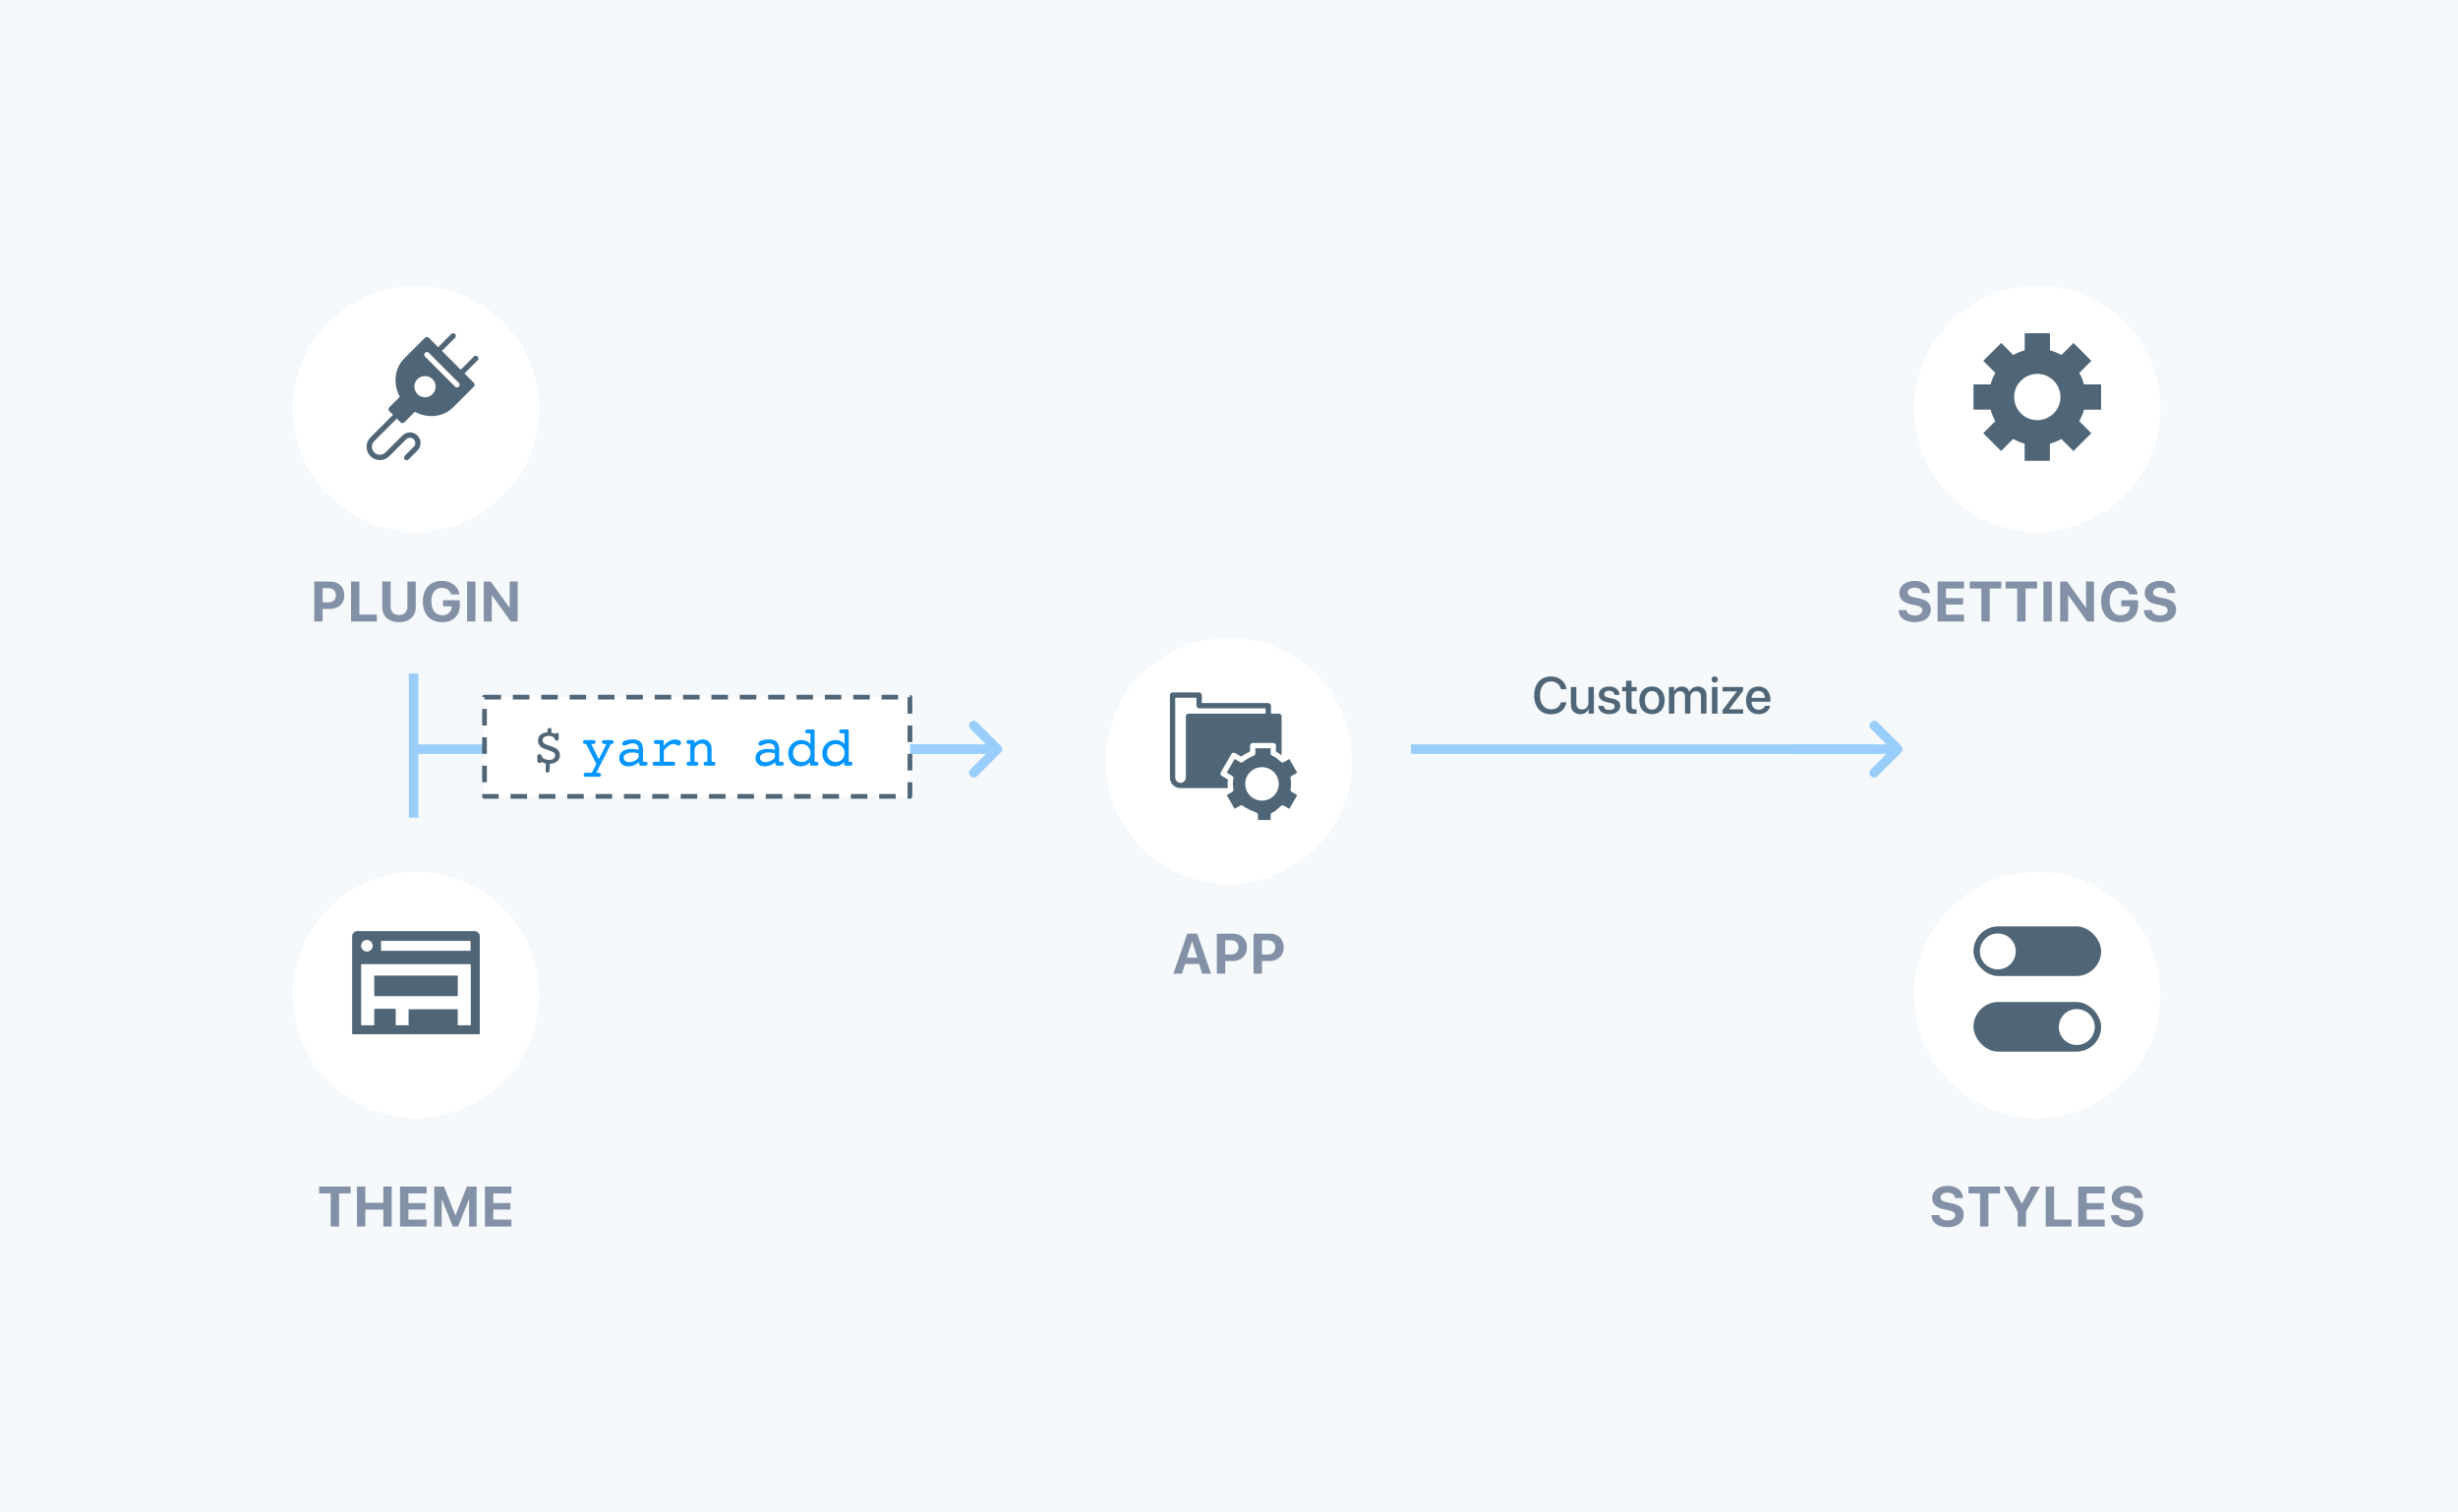 <svg width="1040" height="640" viewBox="0 0 1040 640" fill="none" xmlns="http://www.w3.org/2000/svg">
<rect width="1040" height="640" fill="#F6F9FC"/>
<path d="M132.962 246.09V263H136.501V257.668H139.665C143.227 257.668 145.7 255.348 145.7 251.879C145.7 248.398 143.309 246.09 139.841 246.09H132.962ZM136.501 248.891H138.903C140.93 248.891 142.102 249.969 142.102 251.891C142.102 253.824 140.919 254.902 138.891 254.902H136.501V248.891ZM159.451 260.07H152.057V246.09H148.518V263H159.451V260.07ZM165.269 246.09H161.73V257.023C161.73 260.75 164.484 263.281 168.82 263.281C173.144 263.281 175.898 260.75 175.898 257.023V246.09H172.359V256.672C172.359 258.84 171.081 260.258 168.82 260.258C166.546 260.258 165.269 258.84 165.269 256.672V246.09ZM194.559 255.898V253.988H187.434V256.566H191.114L191.102 256.836C191.032 258.934 189.426 260.352 187.118 260.352C184.305 260.352 182.524 258.113 182.524 254.445C182.524 250.848 184.2 248.727 186.989 248.727C188.899 248.727 190.34 249.781 190.856 251.551H194.407C193.903 248.129 190.926 245.797 186.977 245.797C182.008 245.797 178.915 249.078 178.915 254.492C178.915 259.988 182.008 263.281 187.059 263.281C191.77 263.281 194.559 260.504 194.559 255.898ZM201.162 263V246.09H197.623V263H201.162ZM208.081 263V251.926H208.187L216.097 263H219.027V246.09H215.64V257.105H215.546L207.648 246.09H204.695V263H208.081Z" fill="#8291A5"/>
<g filter="url(#filter0_dd)">
<circle cx="176" cy="168" r="52" fill="white"/>
</g>
<path d="M202.091 150.875C201.652 150.436 200.939 150.436 200.5 150.875L194.932 156.446L186.976 148.49L192.547 142.921C192.985 142.483 192.985 141.769 192.547 141.331C192.108 140.892 191.395 140.892 190.956 141.331L185.385 146.899L181.407 142.921C180.968 142.483 180.255 142.483 179.816 142.921L171.068 151.669C166.829 155.908 166.24 162.517 169.147 167.91L164.701 172.356C164.489 172.565 164.372 172.853 164.372 173.15C164.372 173.449 164.491 173.735 164.701 173.947L166.291 175.537L156.747 185.084C154.553 187.278 154.553 190.847 156.747 193.038C158.941 195.234 162.509 195.232 164.701 193.038L171.862 185.878C172.711 185.028 174.193 185.028 175.044 185.878C175.921 186.756 175.921 188.183 175.044 189.06L171.257 192.847C170.818 193.283 170.818 193.999 171.257 194.438C171.478 194.656 171.766 194.766 172.054 194.766C172.342 194.766 172.63 194.653 172.85 194.438L176.637 190.648C178.39 188.896 178.39 186.043 176.637 184.288C175.786 183.437 174.657 182.969 173.455 182.969C172.254 182.969 171.122 183.437 170.274 184.288L163.11 191.445C161.794 192.761 159.654 192.761 158.338 191.445C157.021 190.129 157.021 187.989 158.338 186.673L167.882 177.126L169.475 178.719C169.696 178.939 169.984 179.048 170.272 179.048C170.56 179.048 170.848 178.937 171.068 178.719L175.516 174.271C177.496 175.337 179.677 175.96 181.924 176.057C182.136 176.069 182.347 176.071 182.554 176.071C186.094 176.071 189.343 174.766 191.752 172.354L200.503 163.603C200.941 163.165 200.941 162.451 200.503 162.013L196.525 158.035L202.093 152.464C202.53 152.025 202.53 151.314 202.091 150.875ZM182.998 166.785C182.149 167.635 181.02 168.103 179.816 168.103C178.615 168.103 177.485 167.635 176.635 166.785C175.784 165.934 175.316 164.805 175.316 163.603C175.316 162.402 175.784 161.27 176.635 160.422C178.333 158.721 181.299 158.721 182.998 160.422C183.848 161.27 184.316 162.402 184.316 163.603C184.316 164.805 183.848 165.934 182.998 166.785ZM194.137 163.603C193.917 163.824 193.629 163.932 193.341 163.932C193.053 163.932 192.765 163.822 192.544 163.603L179.816 150.875C179.377 150.436 179.377 149.721 179.816 149.284C180.255 148.846 180.968 148.846 181.407 149.284L194.135 162.013C194.576 162.451 194.576 163.165 194.137 163.603Z" fill="#506677"/>
<path d="M143.458 519V505.008H148.357V502.09H135.033V505.008H139.919V519H143.458ZM165.729 519V502.09H162.19V508.957H154.573V502.09H151.034V519H154.573V511.875H162.19V519H165.729ZM180.465 516.07H172.801V511.805H180.031V509.086H172.801V505.008H180.465V502.09H169.262V519H180.465V516.07ZM201.646 519V502.09H197.544L192.74 514.23H192.646L187.841 502.09H183.74V519H186.892V507.586H186.986L191.579 519H193.806L198.4 507.586H198.493V519H201.646ZM216.381 516.07H208.717V511.805H215.948V509.086H208.717V505.008H216.381V502.09H205.178V519H216.381V516.07Z" fill="#8291A5"/>
<g filter="url(#filter1_dd)">
<circle cx="176" cy="416" r="52" fill="white"/>
</g>
<g clip-path="url(#clip0)">
<path d="M200.777 394H151.21C149.994 394 149 394.994 149 396.21V404.185V437.645H203V404.185V396.21C203 394.994 202.006 394 200.777 394ZM161.225 398.132H199.091V402.316H161.225V398.132ZM155.237 397.753C156.597 397.753 157.695 398.851 157.695 400.211C157.695 401.57 156.597 402.669 155.237 402.669C153.877 402.669 152.779 401.57 152.779 400.211C152.779 398.864 153.877 397.753 155.237 397.753ZM199.182 433.84H193.677V427.067H172.875V433.84H167.423V426.884H158.349V433.84H152.805V407.99H199.182V433.84Z" fill="#506677"/>
<path d="M193.691 412.815H158.349V421.536H193.691V412.815Z" fill="#506677"/>
</g>
<path d="M803.277 258.172C803.382 261.359 806.066 263.281 810.097 263.281C814.328 263.281 816.917 261.195 816.917 257.891C816.917 255.324 815.359 253.883 811.785 253.168L809.992 252.805C808 252.406 807.179 251.762 807.179 250.719C807.179 249.477 808.351 248.656 810.097 248.656C811.878 248.656 813.132 249.523 813.25 250.965H816.589C816.531 247.859 814.046 245.797 810.097 245.797C806.335 245.797 803.64 247.848 803.64 250.941C803.64 253.461 805.292 255.078 808.667 255.746L810.449 256.098C812.57 256.531 813.367 257.164 813.367 258.277C813.367 259.52 812.078 260.434 810.191 260.434C808.269 260.434 806.839 259.59 806.617 258.172H803.277ZM831.009 260.07H823.345V255.805H830.575V253.086H823.345V249.008H831.009V246.09H819.805V263H831.009V260.07ZM841.865 263V249.008H846.764V246.09H833.44V249.008H838.326V263H841.865ZM857.023 263V249.008H861.921V246.09H848.597V249.008H853.484V263H857.023ZM868.137 263V246.09H864.598V263H868.137ZM875.057 263V251.926H875.162L883.072 263H886.002V246.09H882.615V257.105H882.521L874.623 246.09H871.67V263H875.057ZM904.663 255.898V253.988H897.538V256.566H901.218L901.206 256.836C901.136 258.934 899.53 260.352 897.222 260.352C894.409 260.352 892.628 258.113 892.628 254.445C892.628 250.848 894.304 248.727 897.093 248.727C899.003 248.727 900.445 249.781 900.96 251.551H904.511C904.007 248.129 901.03 245.797 897.081 245.797C892.113 245.797 889.019 249.078 889.019 254.492C889.019 259.988 892.113 263.281 897.163 263.281C901.874 263.281 904.663 260.504 904.663 255.898ZM907.083 258.172C907.188 261.359 909.872 263.281 913.903 263.281C918.133 263.281 920.723 261.195 920.723 257.891C920.723 255.324 919.165 253.883 915.59 253.168L913.797 252.805C911.805 252.406 910.985 251.762 910.985 250.719C910.985 249.477 912.157 248.656 913.903 248.656C915.684 248.656 916.938 249.523 917.055 250.965H920.395C920.336 247.859 917.852 245.797 913.903 245.797C910.141 245.797 907.446 247.848 907.446 250.941C907.446 253.461 909.098 255.078 912.473 255.746L914.254 256.098C916.375 256.531 917.172 257.164 917.172 258.277C917.172 259.52 915.883 260.434 913.997 260.434C912.075 260.434 910.645 259.59 910.422 258.172H907.083Z" fill="#8291A5"/>
<g filter="url(#filter2_dd)">
<circle cx="862" cy="168" r="52" fill="white"/>
</g>
<path d="M889 173.342V162.658H881.764C881.303 160.934 880.62 159.313 879.75 157.811L884.87 152.691L877.326 145.13L872.206 150.25C870.704 149.38 869.066 148.697 867.359 148.236V141H856.675V148.236C854.951 148.697 853.33 149.38 851.828 150.25L846.708 145.13L839.13 152.691L844.25 157.811C843.38 159.313 842.697 160.951 842.236 162.658H835V173.342H842.236C842.697 175.066 843.38 176.687 844.25 178.189L839.13 183.309L846.674 190.853L851.794 185.733C853.296 186.603 854.934 187.286 856.641 187.747V194.983H867.325V187.764C869.049 187.303 870.67 186.62 872.172 185.75L877.292 190.87L884.853 183.326L879.733 178.206C880.603 176.704 881.286 175.066 881.747 173.359H889V173.342ZM862 177.796C856.59 177.796 852.204 173.393 852.204 168C852.204 162.607 856.607 158.204 862 158.204C867.41 158.204 871.796 162.607 871.796 168C871.796 173.41 867.41 177.796 862 177.796Z" fill="#506677"/>
<path d="M817.204 514.172C817.309 517.359 819.993 519.281 824.024 519.281C828.255 519.281 830.845 517.195 830.845 513.891C830.845 511.324 829.286 509.883 825.712 509.168L823.919 508.805C821.927 508.406 821.106 507.762 821.106 506.719C821.106 505.477 822.278 504.656 824.024 504.656C825.805 504.656 827.059 505.523 827.177 506.965H830.516C830.458 503.859 827.973 501.797 824.024 501.797C820.263 501.797 817.567 503.848 817.567 506.941C817.567 509.461 819.22 511.078 822.595 511.746L824.376 512.098C826.497 512.531 827.294 513.164 827.294 514.277C827.294 515.52 826.005 516.434 824.118 516.434C822.196 516.434 820.766 515.59 820.544 514.172H817.204ZM841.315 519V505.008H846.213V502.09H832.889V505.008H837.775V519H841.315ZM857.234 519V512.684L863.128 502.09H859.331L855.535 509.309H855.452L851.667 502.09H847.812L853.695 512.684V519H857.234ZM876.505 516.07H869.11V502.09H865.571V519H876.505V516.07ZM890.525 516.07H882.861V511.805H890.092V509.086H882.861V505.008H890.525V502.09H879.322V519H890.525V516.07ZM893.155 514.172C893.261 517.359 895.945 519.281 899.976 519.281C904.206 519.281 906.796 517.195 906.796 513.891C906.796 511.324 905.238 509.883 901.663 509.168L899.87 508.805C897.878 508.406 897.058 507.762 897.058 506.719C897.058 505.477 898.23 504.656 899.976 504.656C901.757 504.656 903.011 505.523 903.128 506.965H906.468C906.409 503.859 903.925 501.797 899.976 501.797C896.214 501.797 893.519 503.848 893.519 506.941C893.519 509.461 895.171 511.078 898.546 511.746L900.327 512.098C902.448 512.531 903.245 513.164 903.245 514.277C903.245 515.52 901.956 516.434 900.07 516.434C898.148 516.434 896.718 515.59 896.495 514.172H893.155Z" fill="#8291A5"/>
<g filter="url(#filter3_dd)">
<circle cx="862" cy="416" r="52" fill="white"/>
</g>
<rect x="835" y="392" width="54" height="21" rx="10.5" fill="#506677"/>
<path d="M845.294 410.188C849.488 410.188 852.888 406.788 852.888 402.594C852.888 398.4 849.488 395 845.294 395C841.1 395 837.7 398.4 837.7 402.594C837.7 406.788 841.1 410.188 845.294 410.188Z" fill="white"/>
<rect x="835" y="424" width="54" height="21" rx="10.5" fill="#506677"/>
<path d="M878.706 442.188C882.9 442.188 886.3 438.788 886.3 434.594C886.3 430.4 882.9 427 878.706 427C874.512 427 871.112 430.4 871.112 434.594C871.112 438.788 874.512 442.188 878.706 442.188Z" fill="white"/>
<line x1="597" y1="317" x2="795" y2="317" stroke="#99CEFA" stroke-width="4"/>
<path d="M804.411 315.586L794.413 305.586C793.631 304.805 792.367 304.805 791.585 305.586C790.803 306.368 790.803 307.632 791.585 308.414L798.171 315H759C757.894 315 757 315.896 757 317C757 318.106 757.894 319 759 319H798.171L791.585 325.586C790.803 326.368 790.803 327.632 791.585 328.414C791.975 328.804 792.487 329 792.999 329C793.511 329 794.023 328.804 794.413 328.414L804.411 318.416C805.193 317.634 805.183 316.358 804.411 315.586Z" fill="#99CEFA"/>
<path d="M656.225 302.258C659.791 302.258 662.219 300.378 662.81 297.177H660.414C659.931 299.046 658.395 300.152 656.235 300.152C653.389 300.152 651.584 297.864 651.584 294.244C651.584 290.656 653.41 288.347 656.225 288.347C658.33 288.347 659.984 289.646 660.414 291.634H662.799C662.391 288.4 659.737 286.241 656.225 286.241C651.896 286.241 649.124 289.335 649.124 294.244C649.124 299.186 651.874 302.258 656.225 302.258ZM674.39 290.699H672.069V297.284C672.069 299.046 671.06 300.206 669.384 300.206C667.783 300.206 666.967 299.282 666.967 297.563V290.699H664.646V298.015C664.646 300.604 666.15 302.204 668.61 302.204C670.34 302.204 671.489 301.441 672.112 300.088H672.166V302H674.39V290.699ZM676.484 293.9C676.484 295.544 677.548 296.575 679.696 297.069L681.533 297.499C682.769 297.778 683.188 298.208 683.188 298.938C683.188 299.862 682.328 300.442 680.932 300.442C679.514 300.442 678.708 299.862 678.493 298.681H676.194C676.409 300.829 678.106 302.215 680.932 302.215C683.596 302.215 685.519 300.797 685.519 298.734C685.519 297.102 684.638 296.199 682.328 295.662L680.491 295.243C679.267 294.964 678.751 294.48 678.751 293.771C678.751 292.869 679.589 292.257 680.846 292.257C682.146 292.257 682.951 292.944 683.08 294.04H685.261C685.186 291.956 683.478 290.495 680.846 290.495C678.246 290.495 676.484 291.881 676.484 293.9ZM688 288.024V290.699H686.356V292.536H688V299.024C688 301.205 688.892 302.075 691.18 302.075C691.695 302.075 692.211 302.032 692.469 301.968V300.131C692.318 300.163 691.942 300.185 691.706 300.185C690.761 300.185 690.331 299.744 690.331 298.767V292.536H692.479V290.699H690.331V288.024H688ZM698.968 302.215C702.201 302.215 704.328 299.991 704.328 296.35C704.328 292.719 702.19 290.495 698.968 290.495C695.745 290.495 693.607 292.719 693.607 296.35C693.607 299.991 695.734 302.215 698.968 302.215ZM698.968 300.303C697.152 300.303 695.971 298.863 695.971 296.35C695.971 293.847 697.152 292.407 698.968 292.407C700.783 292.407 701.965 293.847 701.965 296.35C701.965 298.863 700.794 300.303 698.968 300.303ZM706.122 302H708.442V295.018C708.442 293.567 709.42 292.493 710.795 292.493C712.105 292.493 712.933 293.32 712.933 294.62V302H715.21V294.942C715.21 293.514 716.166 292.493 717.541 292.493C718.916 292.493 719.7 293.331 719.7 294.792V302H722.031V294.233C722.031 291.988 720.57 290.506 718.336 290.506C716.725 290.506 715.393 291.344 714.812 292.719H714.759C714.308 291.312 713.169 290.506 711.601 290.506C710.075 290.506 708.894 291.344 708.389 292.601H708.335V290.699H706.122V302ZM725.512 288.873C726.253 288.873 726.844 288.271 726.844 287.541C726.844 286.8 726.253 286.209 725.512 286.209C724.771 286.209 724.169 286.8 724.169 287.541C724.169 288.271 724.771 288.873 725.512 288.873ZM724.352 302H726.672V290.699H724.352V302ZM728.81 302H737.564V300.152H731.624V300.109L737.5 292.289V290.699H728.853V292.547H734.836V292.59L728.81 300.507V302ZM746.76 298.681C746.448 299.669 745.471 300.335 744.149 300.335C742.291 300.335 741.109 299.035 741.109 297.069V296.93H749.091V296.135C749.091 292.708 747.136 290.495 743.999 290.495C740.809 290.495 738.768 292.858 738.768 296.403C738.768 299.97 740.776 302.215 744.096 302.215C746.685 302.215 748.64 300.743 748.962 298.681H746.76ZM743.999 292.364C745.621 292.364 746.717 293.578 746.771 295.308H741.12C741.238 293.6 742.377 292.364 743.999 292.364Z" fill="#506677"/>
<line x1="176" y1="317" x2="414" y2="317" stroke="#99CEFA" stroke-width="4"/>
<line x1="175" y1="346" x2="175" y2="285" stroke="#99CEFA" stroke-width="4"/>
<path d="M423.411 315.586L413.413 305.586C412.631 304.805 411.367 304.805 410.585 305.586C409.803 306.368 409.803 307.632 410.585 308.414L417.171 315H378C376.894 315 376 315.896 376 317C376 318.106 376.894 319 378 319H417.171L410.585 325.586C409.803 326.368 409.803 327.632 410.585 328.414C410.975 328.804 411.487 329 411.999 329C412.511 329 413.023 328.804 413.413 328.414L423.411 318.416C424.193 317.634 424.183 316.358 423.411 315.586Z" fill="#99CEFA"/>
<rect x="205" y="295" width="180" height="42" fill="white" stroke="#506677" stroke-width="2" stroke-linejoin="round" stroke-dasharray="7 5"/>
<path d="M252.316 327H252.82C253.391 327 253.777 327.059 253.981 327.176C254.184 327.301 254.285 327.523 254.285 327.844C254.285 328.117 254.203 328.324 254.039 328.465C253.883 328.605 253.652 328.676 253.348 328.676H247.945C247.578 328.676 247.32 328.613 247.172 328.488C247.031 328.363 246.961 328.148 246.961 327.844C246.961 327.562 247.035 327.352 247.184 327.211C247.34 327.07 247.57 327 247.875 327H250.418L252.316 323.262L248.016 314.836C247.5 314.836 247.145 314.773 246.949 314.648C246.762 314.523 246.668 314.305 246.668 313.992C246.668 313.719 246.746 313.516 246.902 313.383C247.059 313.242 247.293 313.172 247.606 313.172H250.875C251.313 313.172 251.606 313.234 251.754 313.359C251.902 313.477 251.977 313.688 251.977 313.992C251.977 314.305 251.879 314.523 251.684 314.648C251.488 314.773 251.129 314.836 250.606 314.836H250.172L253.348 321.293L256.582 314.836H256.125C255.586 314.836 255.215 314.773 255.012 314.648C254.809 314.523 254.707 314.305 254.707 313.992C254.707 313.688 254.781 313.477 254.93 313.359C255.078 313.234 255.375 313.172 255.82 313.172H258.715C259.035 313.172 259.27 313.242 259.418 313.383C259.574 313.516 259.652 313.719 259.652 313.992C259.652 314.289 259.566 314.5 259.395 314.625C259.223 314.75 258.918 314.82 258.481 314.836L252.316 327ZM270.211 318.82C269.781 318.68 269.363 318.578 268.957 318.516C268.559 318.445 268.16 318.41 267.762 318.41C266.559 318.41 265.609 318.613 264.914 319.02C264.219 319.426 263.871 319.973 263.871 320.66C263.871 321.191 264.086 321.629 264.516 321.973C264.953 322.316 265.508 322.488 266.18 322.488C267.172 322.488 268.09 322.23 268.934 321.715C269.785 321.191 270.211 320.648 270.211 320.086V318.82ZM270.305 322.512C269.664 323.09 268.965 323.531 268.207 323.836C267.457 324.141 266.684 324.293 265.887 324.293C264.723 324.293 263.781 323.969 263.063 323.32C262.352 322.672 261.996 321.828 261.996 320.789C261.996 319.555 262.469 318.598 263.414 317.918C264.367 317.238 265.703 316.898 267.422 316.898C267.875 316.898 268.332 316.93 268.793 316.992C269.254 317.047 269.727 317.137 270.211 317.262V317.18C270.211 316.281 269.996 315.617 269.566 315.188C269.137 314.758 268.469 314.543 267.563 314.543C266.953 314.543 266.273 314.707 265.523 315.035C264.773 315.363 264.277 315.527 264.035 315.527C263.809 315.527 263.621 315.438 263.473 315.258C263.324 315.07 263.25 314.832 263.25 314.543C263.25 314.082 263.68 313.691 264.539 313.371C265.406 313.051 266.512 312.891 267.856 312.891C269.231 312.891 270.27 313.242 270.973 313.945C271.676 314.641 272.027 315.672 272.027 317.039V322.348H272.602C273.156 322.348 273.527 322.406 273.715 322.523C273.902 322.641 273.996 322.852 273.996 323.156C273.996 323.438 273.918 323.648 273.762 323.789C273.606 323.93 273.371 324 273.059 324H271.219C271 324 270.82 323.934 270.68 323.801C270.539 323.668 270.445 323.477 270.398 323.227L270.305 322.512ZM280.875 322.348H284.766C285.07 322.348 285.293 322.414 285.434 322.547C285.582 322.672 285.656 322.875 285.656 323.156C285.656 323.477 285.586 323.699 285.445 323.824C285.313 323.941 285.063 324 284.695 324H277.031C276.727 324 276.496 323.93 276.34 323.789C276.184 323.648 276.106 323.438 276.106 323.156C276.106 322.883 276.184 322.68 276.34 322.547C276.504 322.414 276.754 322.348 277.09 322.348H279.129V314.836H278.332C277.574 314.836 277.102 314.777 276.914 314.66C276.727 314.535 276.633 314.312 276.633 313.992C276.633 313.719 276.707 313.516 276.856 313.383C277.012 313.242 277.246 313.172 277.559 313.172H280.231C280.441 313.172 280.602 313.215 280.711 313.301C280.82 313.379 280.875 313.496 280.875 313.652V315.645C281.617 314.715 282.391 314.023 283.195 313.57C284 313.117 284.867 312.891 285.797 312.891C286.492 312.891 287.055 313.031 287.484 313.312C287.914 313.594 288.129 313.957 288.129 314.402C288.129 314.691 288.02 314.949 287.801 315.176C287.59 315.395 287.356 315.504 287.098 315.504C286.918 315.504 286.613 315.387 286.184 315.152C285.762 314.91 285.383 314.789 285.047 314.789C284.438 314.789 283.793 315.008 283.113 315.445C282.441 315.875 281.695 316.559 280.875 317.496V322.348ZM292.078 322.348V314.836H291.856C291.324 314.836 290.957 314.773 290.754 314.648C290.559 314.523 290.461 314.305 290.461 313.992C290.461 313.703 290.543 313.496 290.707 313.371C290.871 313.238 291.137 313.172 291.504 313.172H292.055H293.18C293.391 313.172 293.555 313.215 293.672 313.301C293.789 313.387 293.848 313.504 293.848 313.652V314.449C294.418 313.918 294.981 313.527 295.535 313.277C296.098 313.02 296.68 312.891 297.281 312.891C298.461 312.891 299.387 313.258 300.059 313.992C300.738 314.727 301.078 315.742 301.078 317.039V322.348H301.629C302.02 322.348 302.301 322.414 302.473 322.547C302.645 322.672 302.731 322.875 302.731 323.156C302.731 323.461 302.637 323.68 302.449 323.812C302.27 323.938 301.945 324 301.477 324H298.887C298.387 324 298.066 323.941 297.926 323.824C297.785 323.707 297.715 323.484 297.715 323.156C297.715 322.852 297.797 322.641 297.961 322.523C298.125 322.406 298.434 322.348 298.887 322.348H299.297V317.473C299.297 316.559 299.09 315.863 298.676 315.387C298.262 314.902 297.66 314.66 296.871 314.66C296.074 314.66 295.371 314.93 294.762 315.469C294.152 316.008 293.848 316.676 293.848 317.473V322.348H294.258C294.727 322.348 295.043 322.406 295.207 322.523C295.371 322.641 295.453 322.852 295.453 323.156C295.453 323.484 295.383 323.707 295.242 323.824C295.102 323.941 294.758 324 294.211 324H292.078H291.445C291.125 324 290.883 323.934 290.719 323.801C290.563 323.66 290.484 323.445 290.484 323.156C290.484 322.844 290.574 322.633 290.754 322.523C290.941 322.406 291.301 322.348 291.832 322.348H292.078ZM327.867 318.82C327.438 318.68 327.02 318.578 326.613 318.516C326.215 318.445 325.816 318.41 325.418 318.41C324.215 318.41 323.266 318.613 322.57 319.02C321.875 319.426 321.527 319.973 321.527 320.66C321.527 321.191 321.742 321.629 322.172 321.973C322.609 322.316 323.164 322.488 323.836 322.488C324.828 322.488 325.746 322.23 326.59 321.715C327.441 321.191 327.867 320.648 327.867 320.086V318.82ZM327.961 322.512C327.32 323.09 326.621 323.531 325.863 323.836C325.113 324.141 324.34 324.293 323.543 324.293C322.379 324.293 321.438 323.969 320.719 323.32C320.008 322.672 319.652 321.828 319.652 320.789C319.652 319.555 320.125 318.598 321.07 317.918C322.023 317.238 323.359 316.898 325.078 316.898C325.531 316.898 325.988 316.93 326.449 316.992C326.91 317.047 327.383 317.137 327.867 317.262V317.18C327.867 316.281 327.652 315.617 327.223 315.188C326.793 314.758 326.125 314.543 325.219 314.543C324.609 314.543 323.93 314.707 323.18 315.035C322.43 315.363 321.934 315.527 321.691 315.527C321.465 315.527 321.277 315.438 321.129 315.258C320.981 315.07 320.906 314.832 320.906 314.543C320.906 314.082 321.336 313.691 322.195 313.371C323.063 313.051 324.168 312.891 325.512 312.891C326.887 312.891 327.926 313.242 328.629 313.945C329.332 314.641 329.684 315.672 329.684 317.039V322.348H330.258C330.813 322.348 331.184 322.406 331.371 322.523C331.559 322.641 331.652 322.852 331.652 323.156C331.652 323.438 331.574 323.648 331.418 323.789C331.262 323.93 331.027 324 330.715 324H328.875C328.656 324 328.477 323.934 328.336 323.801C328.195 323.668 328.102 323.477 328.055 323.227L327.961 322.512ZM343.207 324C343.043 324 342.926 323.961 342.856 323.883C342.793 323.797 342.762 323.637 342.762 323.402V322.441C342.293 323.027 341.707 323.484 341.004 323.812C340.301 324.133 339.539 324.293 338.719 324.293C337.242 324.293 336.004 323.77 335.004 322.723C334.012 321.668 333.516 320.359 333.516 318.797C333.516 317.18 334.047 315.836 335.109 314.766C336.172 313.688 337.496 313.148 339.082 313.148C339.887 313.148 340.609 313.293 341.25 313.582C341.891 313.863 342.441 314.281 342.902 314.836V310.348H342.281C341.602 310.348 341.16 310.289 340.957 310.172C340.762 310.047 340.664 309.824 340.664 309.504C340.664 309.223 340.742 309.012 340.898 308.871C341.063 308.73 341.297 308.66 341.602 308.66H344.004C344.238 308.66 344.406 308.699 344.508 308.777C344.617 308.855 344.672 308.977 344.672 309.141V322.348H345.199C345.582 322.348 345.859 322.414 346.031 322.547C346.203 322.672 346.289 322.875 346.289 323.156C346.289 323.422 346.215 323.629 346.066 323.777C345.918 323.926 345.719 324 345.469 324H343.207ZM335.531 318.738C335.531 319.816 335.879 320.699 336.574 321.387C337.27 322.074 338.152 322.418 339.223 322.418C340.301 322.418 341.188 322.062 341.883 321.352C342.578 320.633 342.926 319.723 342.926 318.621C342.926 317.535 342.578 316.641 341.883 315.938C341.195 315.234 340.309 314.883 339.223 314.883C338.121 314.883 337.231 315.238 336.551 315.949C335.871 316.66 335.531 317.59 335.531 318.738ZM357.621 324C357.457 324 357.34 323.961 357.27 323.883C357.207 323.797 357.176 323.637 357.176 323.402V322.441C356.707 323.027 356.121 323.484 355.418 323.812C354.715 324.133 353.953 324.293 353.133 324.293C351.656 324.293 350.418 323.77 349.418 322.723C348.426 321.668 347.93 320.359 347.93 318.797C347.93 317.18 348.461 315.836 349.523 314.766C350.586 313.688 351.91 313.148 353.496 313.148C354.301 313.148 355.023 313.293 355.664 313.582C356.305 313.863 356.856 314.281 357.316 314.836V310.348H356.695C356.016 310.348 355.574 310.289 355.371 310.172C355.176 310.047 355.078 309.824 355.078 309.504C355.078 309.223 355.156 309.012 355.313 308.871C355.477 308.73 355.711 308.66 356.016 308.66H358.418C358.652 308.66 358.82 308.699 358.922 308.777C359.031 308.855 359.086 308.977 359.086 309.141V322.348H359.613C359.996 322.348 360.273 322.414 360.445 322.547C360.617 322.672 360.703 322.875 360.703 323.156C360.703 323.422 360.629 323.629 360.481 323.777C360.332 323.926 360.133 324 359.883 324H357.621ZM349.945 318.738C349.945 319.816 350.293 320.699 350.988 321.387C351.684 322.074 352.566 322.418 353.637 322.418C354.715 322.418 355.602 322.062 356.297 321.352C356.992 320.633 357.34 319.723 357.34 318.621C357.34 317.535 356.992 316.641 356.297 315.938C355.609 315.234 354.723 314.883 353.637 314.883C352.535 314.883 351.645 315.238 350.965 315.949C350.285 316.66 349.945 317.59 349.945 318.738Z" fill="#0496FF"/>
<path d="M232.652 323.203L232.512 325.922C232.496 326.273 232.418 326.527 232.277 326.684C232.137 326.848 231.91 326.93 231.598 326.93C231.34 326.93 231.152 326.855 231.035 326.707C230.918 326.559 230.859 326.32 230.859 325.992V325.781L231 323.133C230.68 323.078 230.371 322.988 230.074 322.863C229.777 322.73 229.477 322.559 229.172 322.348C229.063 322.527 228.941 322.66 228.809 322.746C228.676 322.832 228.52 322.875 228.34 322.875C228.027 322.875 227.781 322.773 227.602 322.57C227.422 322.359 227.332 322.074 227.332 321.715V320.086C227.332 319.805 227.418 319.574 227.59 319.395C227.77 319.215 228.004 319.125 228.293 319.125C228.746 319.125 229.074 319.43 229.277 320.039C229.332 320.227 229.379 320.355 229.418 320.426C229.582 320.715 229.965 320.98 230.566 321.223C231.176 321.457 231.801 321.574 232.441 321.574C233.176 321.574 233.766 321.402 234.211 321.059C234.664 320.715 234.891 320.27 234.891 319.723C234.891 319.238 234.731 318.844 234.41 318.539C234.09 318.227 233.379 317.879 232.277 317.496L230.227 316.805C229.438 316.531 228.809 316.086 228.34 315.469C227.871 314.844 227.637 314.145 227.637 313.371C227.637 312.363 227.984 311.551 228.68 310.934C229.383 310.316 230.356 309.961 231.598 309.867L231.645 308.977C231.668 308.656 231.754 308.418 231.902 308.262C232.051 308.098 232.254 308.016 232.512 308.016C232.777 308.016 232.981 308.09 233.121 308.238C233.262 308.379 233.332 308.586 233.332 308.859V309L233.262 309.938C233.551 310.016 233.832 310.105 234.106 310.207C234.387 310.301 234.656 310.41 234.914 310.535C235.031 310.395 235.148 310.293 235.266 310.23C235.383 310.16 235.512 310.125 235.652 310.125C235.918 310.125 236.109 310.199 236.227 310.348C236.344 310.488 236.402 310.734 236.402 311.086V312.527C236.402 312.816 236.332 313.039 236.191 313.195C236.051 313.344 235.848 313.418 235.582 313.418C235.191 313.418 234.887 313.176 234.668 312.691C234.621 312.566 234.582 312.473 234.551 312.41C234.395 312.098 234.106 311.852 233.684 311.672C233.262 311.492 232.766 311.402 232.195 311.402C231.406 311.402 230.773 311.57 230.297 311.906C229.82 312.242 229.582 312.688 229.582 313.242C229.582 313.688 229.731 314.074 230.027 314.402C230.324 314.723 230.762 314.977 231.34 315.164L233.59 315.914C234.731 316.281 235.566 316.766 236.098 317.367C236.637 317.961 236.906 318.707 236.906 319.605C236.906 320.629 236.523 321.465 235.758 322.113C235 322.762 233.965 323.125 232.652 323.203Z" fill="#506677"/>
<path d="M508.639 412H512.401L506.518 395.09H502.358L496.487 412H500.12L501.409 407.898H507.35L508.639 412ZM504.339 398.324H504.421L506.589 405.25H502.171L504.339 398.324ZM514.855 395.09V412H518.395V406.668H521.559C525.121 406.668 527.594 404.348 527.594 400.879C527.594 397.398 525.203 395.09 521.734 395.09H514.855ZM518.395 397.891H520.797C522.824 397.891 523.996 398.969 523.996 400.891C523.996 402.824 522.812 403.902 520.785 403.902H518.395V397.891ZM530.411 395.09V412H533.95V406.668H537.115C540.677 406.668 543.15 404.348 543.15 400.879C543.15 397.398 540.759 395.09 537.29 395.09H530.411ZM533.95 397.891H536.353C538.38 397.891 539.552 398.969 539.552 400.891C539.552 402.824 538.368 403.902 536.341 403.902H533.95V397.891Z" fill="#8291A5"/>
<g filter="url(#filter4_dd)">
<circle cx="520" cy="317" r="52" fill="white"/>
</g>
<path d="M519.399 331.711C519.399 331.099 519.442 330.485 519.525 329.851L516.942 328.356C516.404 328.046 516.22 327.355 516.53 326.82L521.012 319.066C521.323 318.528 522.007 318.344 522.547 318.655L525.155 320.153C526.293 319.312 527.733 318.52 528.917 318.004V315.5C528.917 314.879 529.421 314.375 530.042 314.375H538.742C539.363 314.375 539.867 314.879 539.867 315.5V318.027C540.743 318.463 541.514 319.046 542.252 319.656V303.125C542.25 302.504 541.746 302 541.125 302H537.75V298.625C537.75 298.004 537.246 297.5 536.625 297.5H508.5V294.125C508.5 293.504 507.996 293 507.375 293H496.125C495.504 293 495 293.504 495 294.125V329C495 331.482 497.018 333.5 499.5 333.5H519.521C519.444 332.89 519.399 332.294 519.399 331.711ZM501.75 303.125V329C501.75 330.24 500.74 331.25 499.5 331.25C498.26 331.25 497.25 330.24 497.25 329V295.25H506.25V298.625C506.25 299.246 506.754 299.75 507.375 299.75H535.5V302H502.875C502.254 302 501.75 302.504 501.75 303.125Z" fill="#506677"/>
<path d="M546.588 335.136C546.176 334.899 545.958 334.427 546.043 333.959C546.185 333.199 546.257 332.44 546.257 331.713C546.257 330.984 546.185 330.251 546.041 329.47C545.953 329.002 546.174 328.53 546.586 328.291L548.867 326.973L545.517 321.172L543.256 322.486C542.842 322.725 542.322 322.68 541.957 322.367L541.579 322.043C540.511 321.118 539.5 320.248 538.348 319.82C537.907 319.656 537.615 319.235 537.615 318.767V316.625H531.164V318.765C531.164 319.233 530.872 319.653 530.431 319.818C528.952 320.367 527.04 321.462 525.982 322.365C525.62 322.677 525.105 322.725 524.691 322.486L522.396 321.165L519.039 326.973L521.32 328.289C521.732 328.528 521.948 329 521.863 329.468C521.719 330.253 521.647 330.987 521.647 331.711C521.647 332.445 521.716 333.176 521.86 333.957C521.948 334.425 521.73 334.897 521.318 335.133L519.034 336.452L522.387 342.259L524.691 340.936C525.103 340.702 525.62 340.747 525.982 341.058C527.017 341.944 529.927 343.215 531.52 343.807C531.961 343.971 532.253 344.39 532.253 344.86V347H537.615V344.862C537.615 344.392 537.905 343.972 538.346 343.81C539.307 343.452 540.223 342.619 541.111 341.814C541.393 341.557 541.674 341.301 541.955 341.06C542.32 340.747 542.839 340.702 543.251 340.941L545.524 342.257L548.869 336.454L546.588 335.136ZM533.952 338.806C530.041 338.806 526.86 335.622 526.86 331.711C526.86 327.801 530.041 324.619 533.952 324.619C537.865 324.619 541.046 327.801 541.046 331.711C541.046 335.622 537.862 338.806 533.952 338.806Z" fill="#506677"/>
<defs>
<filter id="filter0_dd" x="118" y="114" width="116" height="116" filterUnits="userSpaceOnUse" color-interpolation-filters="sRGB">
<feFlood flood-opacity="0" result="BackgroundImageFix"/>
<feColorMatrix in="SourceAlpha" type="matrix" values="0 0 0 0 0 0 0 0 0 0 0 0 0 0 0 0 0 0 127 0"/>
<feOffset dy="1"/>
<feGaussianBlur stdDeviation="1.5"/>
<feColorMatrix type="matrix" values="0 0 0 0 0 0 0 0 0 0 0 0 0 0 0 0 0 0 0.08 0"/>
<feBlend mode="normal" in2="BackgroundImageFix" result="effect1_dropShadow"/>
<feColorMatrix in="SourceAlpha" type="matrix" values="0 0 0 0 0 0 0 0 0 0 0 0 0 0 0 0 0 0 127 0"/>
<feOffset dy="4"/>
<feGaussianBlur stdDeviation="3"/>
<feColorMatrix type="matrix" values="0 0 0 0 0.196 0 0 0 0 0.196 0 0 0 0 0.365 0 0 0 0.11 0"/>
<feBlend mode="normal" in2="effect1_dropShadow" result="effect2_dropShadow"/>
<feBlend mode="normal" in="SourceGraphic" in2="effect2_dropShadow" result="shape"/>
</filter>
<filter id="filter1_dd" x="118" y="362" width="116" height="116" filterUnits="userSpaceOnUse" color-interpolation-filters="sRGB">
<feFlood flood-opacity="0" result="BackgroundImageFix"/>
<feColorMatrix in="SourceAlpha" type="matrix" values="0 0 0 0 0 0 0 0 0 0 0 0 0 0 0 0 0 0 127 0"/>
<feOffset dy="1"/>
<feGaussianBlur stdDeviation="1.5"/>
<feColorMatrix type="matrix" values="0 0 0 0 0 0 0 0 0 0 0 0 0 0 0 0 0 0 0.08 0"/>
<feBlend mode="normal" in2="BackgroundImageFix" result="effect1_dropShadow"/>
<feColorMatrix in="SourceAlpha" type="matrix" values="0 0 0 0 0 0 0 0 0 0 0 0 0 0 0 0 0 0 127 0"/>
<feOffset dy="4"/>
<feGaussianBlur stdDeviation="3"/>
<feColorMatrix type="matrix" values="0 0 0 0 0.196 0 0 0 0 0.196 0 0 0 0 0.365 0 0 0 0.11 0"/>
<feBlend mode="normal" in2="effect1_dropShadow" result="effect2_dropShadow"/>
<feBlend mode="normal" in="SourceGraphic" in2="effect2_dropShadow" result="shape"/>
</filter>
<filter id="filter2_dd" x="804" y="114" width="116" height="116" filterUnits="userSpaceOnUse" color-interpolation-filters="sRGB">
<feFlood flood-opacity="0" result="BackgroundImageFix"/>
<feColorMatrix in="SourceAlpha" type="matrix" values="0 0 0 0 0 0 0 0 0 0 0 0 0 0 0 0 0 0 127 0"/>
<feOffset dy="1"/>
<feGaussianBlur stdDeviation="1.5"/>
<feColorMatrix type="matrix" values="0 0 0 0 0 0 0 0 0 0 0 0 0 0 0 0 0 0 0.08 0"/>
<feBlend mode="normal" in2="BackgroundImageFix" result="effect1_dropShadow"/>
<feColorMatrix in="SourceAlpha" type="matrix" values="0 0 0 0 0 0 0 0 0 0 0 0 0 0 0 0 0 0 127 0"/>
<feOffset dy="4"/>
<feGaussianBlur stdDeviation="3"/>
<feColorMatrix type="matrix" values="0 0 0 0 0.196 0 0 0 0 0.196 0 0 0 0 0.365 0 0 0 0.11 0"/>
<feBlend mode="normal" in2="effect1_dropShadow" result="effect2_dropShadow"/>
<feBlend mode="normal" in="SourceGraphic" in2="effect2_dropShadow" result="shape"/>
</filter>
<filter id="filter3_dd" x="804" y="362" width="116" height="116" filterUnits="userSpaceOnUse" color-interpolation-filters="sRGB">
<feFlood flood-opacity="0" result="BackgroundImageFix"/>
<feColorMatrix in="SourceAlpha" type="matrix" values="0 0 0 0 0 0 0 0 0 0 0 0 0 0 0 0 0 0 127 0"/>
<feOffset dy="1"/>
<feGaussianBlur stdDeviation="1.5"/>
<feColorMatrix type="matrix" values="0 0 0 0 0 0 0 0 0 0 0 0 0 0 0 0 0 0 0.08 0"/>
<feBlend mode="normal" in2="BackgroundImageFix" result="effect1_dropShadow"/>
<feColorMatrix in="SourceAlpha" type="matrix" values="0 0 0 0 0 0 0 0 0 0 0 0 0 0 0 0 0 0 127 0"/>
<feOffset dy="4"/>
<feGaussianBlur stdDeviation="3"/>
<feColorMatrix type="matrix" values="0 0 0 0 0.196 0 0 0 0 0.196 0 0 0 0 0.365 0 0 0 0.11 0"/>
<feBlend mode="normal" in2="effect1_dropShadow" result="effect2_dropShadow"/>
<feBlend mode="normal" in="SourceGraphic" in2="effect2_dropShadow" result="shape"/>
</filter>
<filter id="filter4_dd" x="462" y="263" width="116" height="116" filterUnits="userSpaceOnUse" color-interpolation-filters="sRGB">
<feFlood flood-opacity="0" result="BackgroundImageFix"/>
<feColorMatrix in="SourceAlpha" type="matrix" values="0 0 0 0 0 0 0 0 0 0 0 0 0 0 0 0 0 0 127 0"/>
<feOffset dy="1"/>
<feGaussianBlur stdDeviation="1.5"/>
<feColorMatrix type="matrix" values="0 0 0 0 0 0 0 0 0 0 0 0 0 0 0 0 0 0 0.08 0"/>
<feBlend mode="normal" in2="BackgroundImageFix" result="effect1_dropShadow"/>
<feColorMatrix in="SourceAlpha" type="matrix" values="0 0 0 0 0 0 0 0 0 0 0 0 0 0 0 0 0 0 127 0"/>
<feOffset dy="4"/>
<feGaussianBlur stdDeviation="3"/>
<feColorMatrix type="matrix" values="0 0 0 0 0.196 0 0 0 0 0.196 0 0 0 0 0.365 0 0 0 0.11 0"/>
<feBlend mode="normal" in2="effect1_dropShadow" result="effect2_dropShadow"/>
<feBlend mode="normal" in="SourceGraphic" in2="effect2_dropShadow" result="shape"/>
</filter>
<clipPath id="clip0">
<rect width="54" height="43.645" fill="white" transform="translate(149 394)"/>
</clipPath>
</defs>
</svg>
